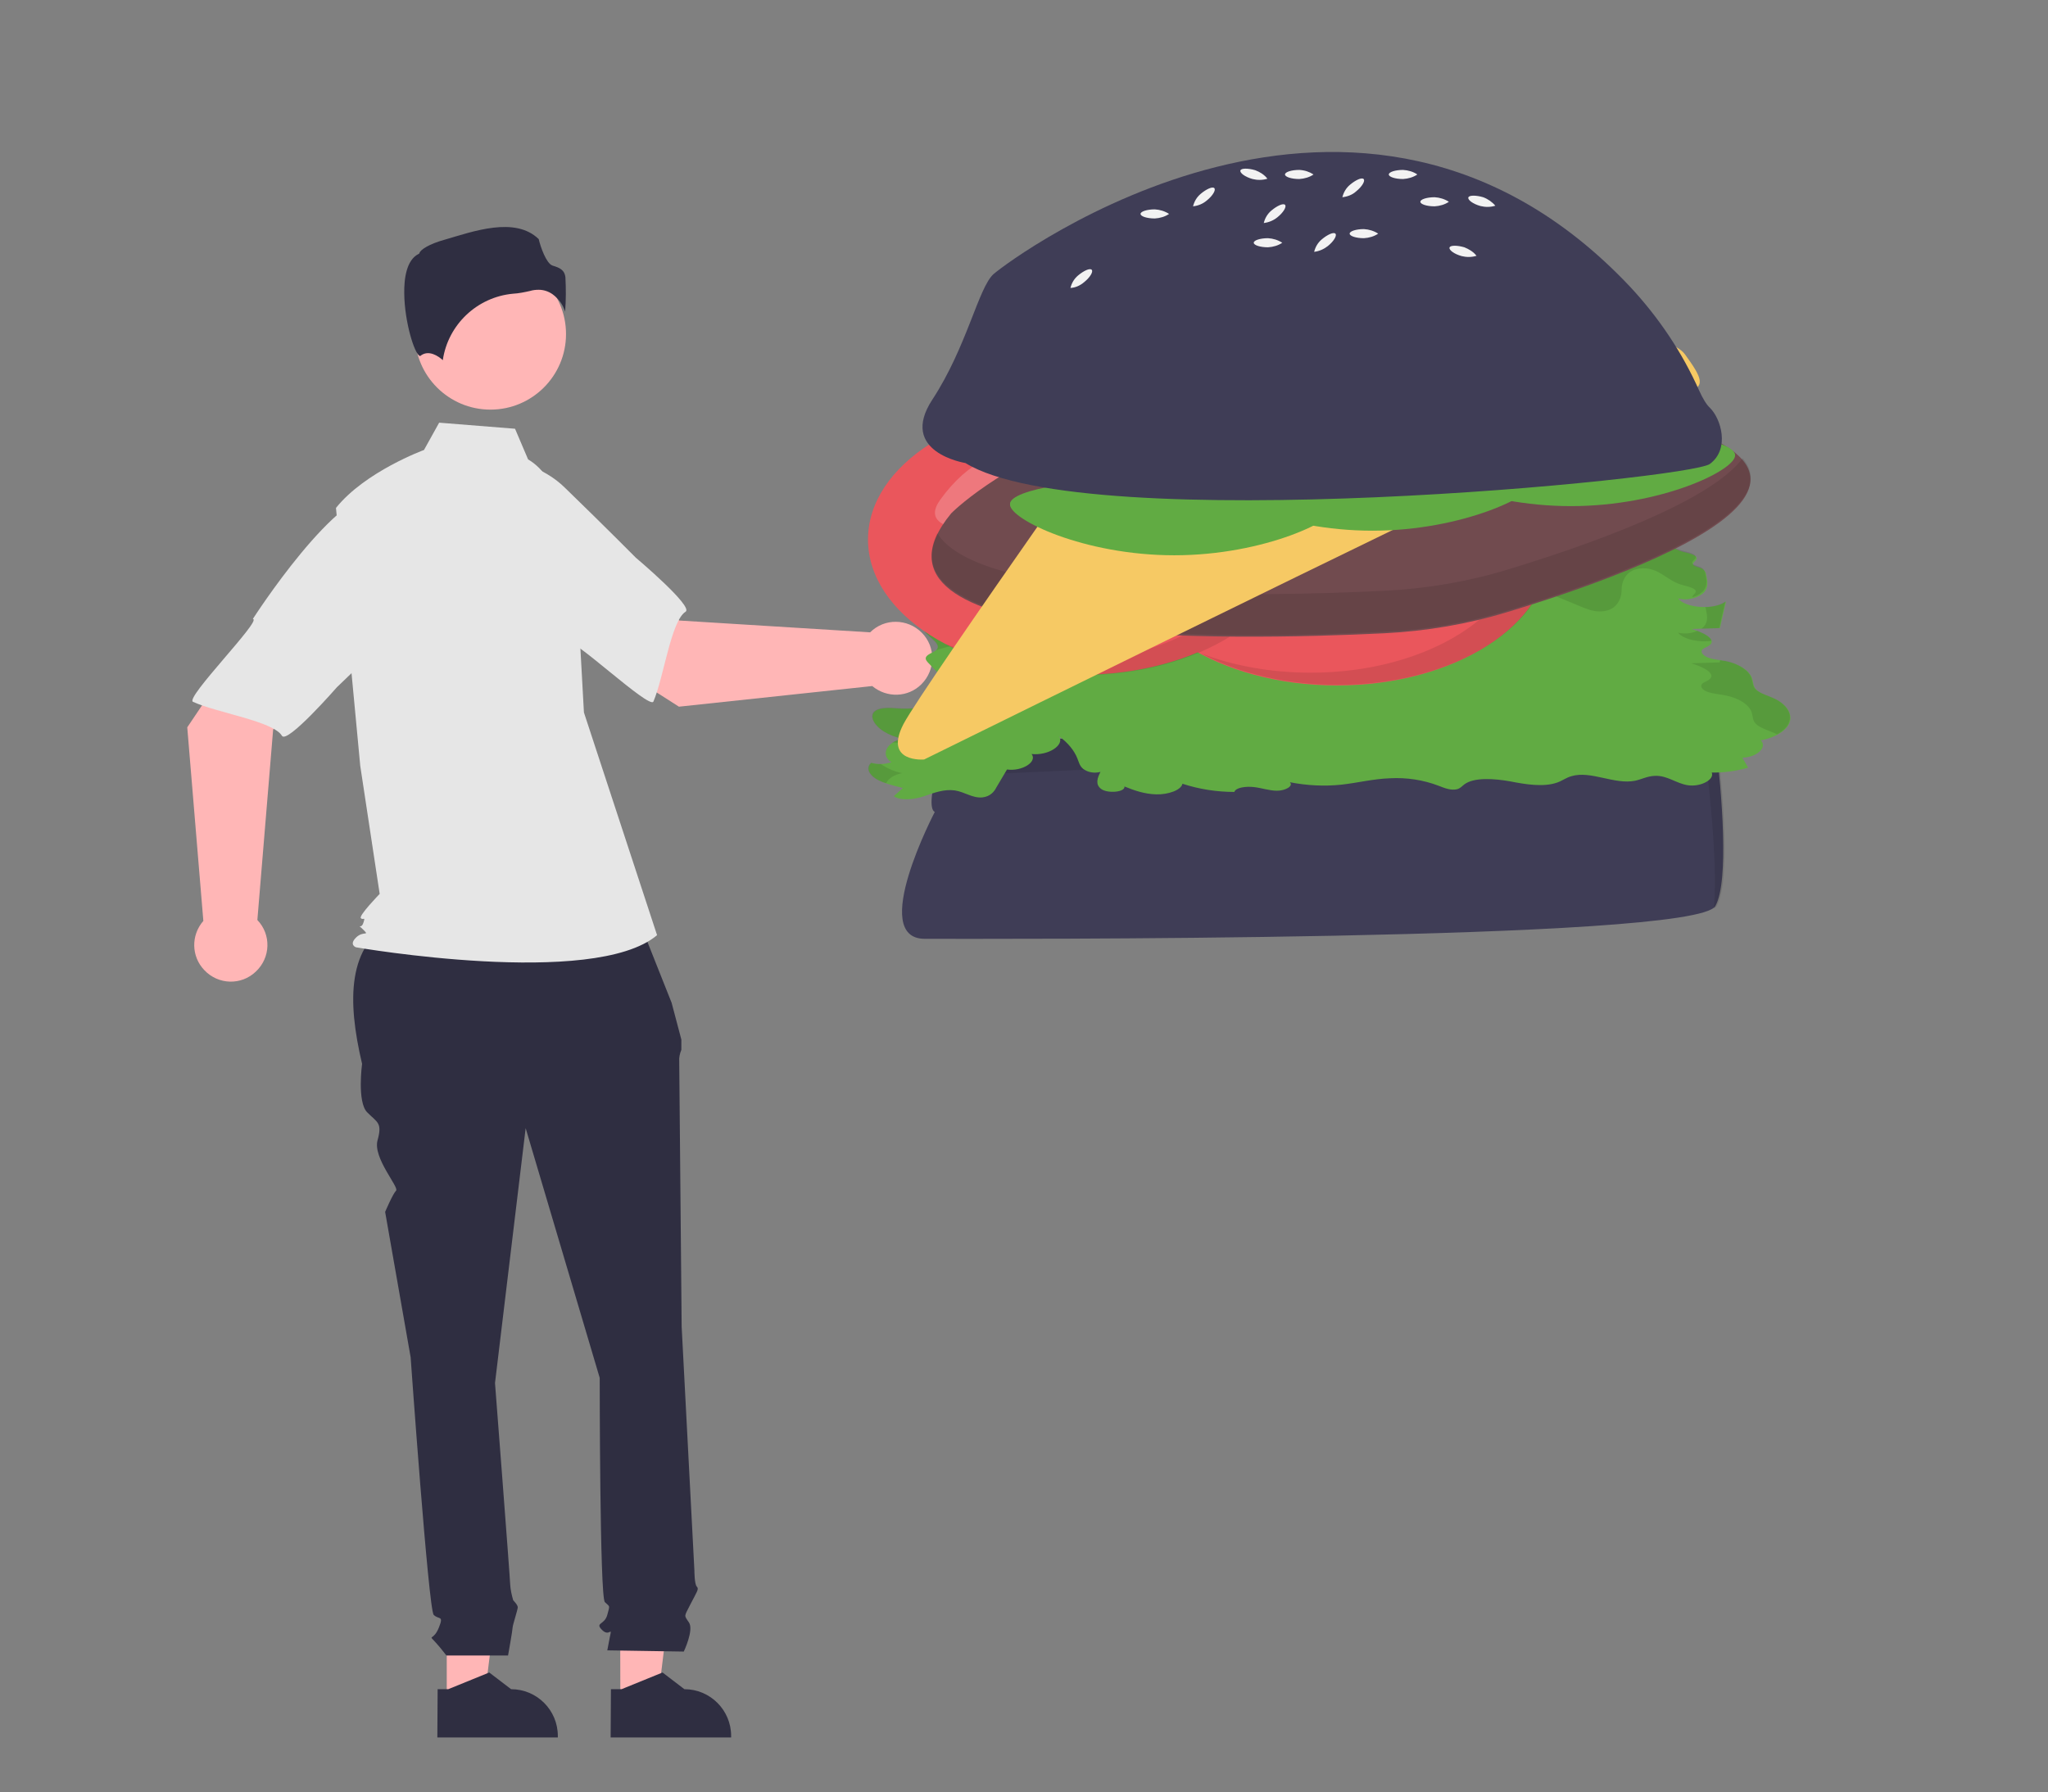 <?xml version="1.0" encoding="utf-8"?>
<!-- Generator: Adobe Illustrator 26.0.3, SVG Export Plug-In . SVG Version: 6.00 Build 0)  -->
<svg version="1.1" id="Layer_1" xmlns="http://www.w3.org/2000/svg" xmlns:xlink="http://www.w3.org/1999/xlink" x="0px" y="0px"
	 viewBox="0 0 674.8 590.6" style="enable-background:new 0 0 674.8 590.6;" xml:space="preserve">
<rect x="0" y="0" width="674.8" height="590.6" fill="#808080" stroke="none"/>
<style type="text/css">
	.st0{fill:#FFB6B6;}
	.st1{fill:#2F2E41;}
	.st2{fill:#E6E6E6;}
	.st3{fill:#3F3D56;}
	.st4{opacity:0.1;enable-background:new    ;}
	.st5{fill:#61AB43;}
	.st6{fill:#EA565C;}
	.st7{opacity:0.2;fill:#FFFFFF;enable-background:new    ;}
	.st8{fill:#714B4F;}
	.st9{opacity:0.1;fill:none;stroke:#000000;stroke-width:2;stroke-miterlimit:10;enable-background:new    ;}
	.st10{fill:#F6C964;}
	.st11{fill:#F2F2F2;}
</style>
<polygon class="st0" points="147.2,513.2 165.4,513.2 159.5,560.7 147.2,560.7 "/>
<path class="st1" d="M144.2,556.7h3.5l13.5-5.5l7.2,5.5l0,0c8.5,0,15.4,6.9,15.4,15.4v0.5h-39.7L144.2,556.7z"/>
<polygon class="st0" points="204.3,513.2 222.5,513.2 216.7,560.7 204.4,560.7 "/>
<path class="st1" d="M201.3,556.7h3.5l13.5-5.5l7.2,5.5l0,0c8.5,0,15.4,6.9,15.4,15.4v0.5h-39.7L201.3,556.7z"/>
<path class="st1" d="M221.3,330.5l3.2,12.1v3.4c-0.5,1.2-0.8,2.5-0.7,3.8c0,2.5,0.8,87.4,0.8,87.4l4.2,80.4c0,0,0,4.5,0.8,5.3
	s0,1.7-2.1,5.8c-2.1,4.2-2.2,3.5-0.5,6s-1.7,9.6-1.7,9.6l-25.2-0.4l0.8-4.2c0.9-4.2,0,0-2.5-2.5s0.8-1.6,1.7-5s0.9-2.5-0.8-4.2
	c-1.7-1.6-1.7-73.9-1.7-73.9l-24.4-82.3l-10.1,84c0,0,5,64.7,5,66.4c0.1,1.7,0.5,3.5,1,5.2c0,0,1.5,1.5,1.5,2.3s-1.7,5.9-1.7,6.7
	s-1.5,9.2-1.5,9.2h-20.3c-1.3-1.7-2.7-3.4-4.2-5c-1.7-1.7,0,0,1.7-4.2c1.7-4.2,0-2.5-1.7-4.2s-7.6-84.9-7.6-84.9l-8.4-47.9
	c0,0,2.5-5.9,3.6-7s-7.7-10.8-6.1-16.6s0-5.8-3.4-9.2s-1.7-16-1.7-16c-5-21.2-4.8-39,10.4-47.3l80-2L221.3,330.5z"/>
<circle class="st0" cx="161.6" cy="110.1" r="24.9"/>
<path class="st2" d="M169.7,141.3l-25-2l-5,9c0,0-19.4,7.1-29,19.1l8,85l6.4,42.2c0,0-7,7.2-6.2,8s1.6-0.8,0.8,1.6s-2.5-0.3-0.1,2.1
	s0.1,0.3-2.3,2.7s0,3.2,0,3.2s78.4,13.6,99.2-4l-24.1-73.4l-1.9-34.5c-0.6-11.5-2.7-22.9-6.1-33.9c-1.8-6-5-11.8-10.4-15
	L169.7,141.3z"/>
<path class="st1" d="M182.1,97c1.9,1.4,3.4,3.4,4.1,5.7c0.3-3.8,0.3-7.5,0.1-11.3c-0.3-2.6-2.1-3.2-4.3-3.9c-2-0.7-3.9-6.1-4.5-8.7
	c-7.8-7.6-21.7-2.5-31,0.2c-5.1,1.4-8,3.3-8.3,4.4l-0.1,0.2l-0.2,0.1c-4,2-4.8,8.2-4.7,13.1c0.1,9.2,3.3,19.7,5.1,20.5
	c0.1,0.1,0.2,0,0.2,0l0,0c2.7-2.2,6,0.1,7.4,1.4c1.7-11.7,11.3-20.8,23.1-21.9c1.9-0.1,3.8-0.5,5.6-0.9c1-0.3,1.9-0.4,2.9-0.4
	C179.1,95.5,180.7,96,182.1,97z"/>
<path class="st0" d="M287.4,226.1c4.8,4,11.8,3.8,16.2-0.6c4.7-4.7,4.8-12.3,0.1-17c-4.7-4.7-12.3-4.8-17-0.1l-62.9-3.9l-20.2-24.8
	l-20.5,27.2l40.6,26L287.4,226.1z"/>
<path class="st2" d="M158,152.7c10.3-2.3,21,0.9,28.4,8.3c13.1,12.7,23.1,22.8,23.1,22.8s19.1,16.1,16.4,17.8
	c-4.8,3-7.2,21.7-10.6,29.6c-1.2,2.8-27.8-22.4-27.8-19.1c0,0-44.5-27.2-42.1-41.5S158,152.8,158,152.7z"/>
<path class="st0" d="M67,303.5c-4.1,4.7-4,11.7,0.3,16.2c4.6,4.9,12.2,5.1,17,0.5c4.9-4.6,5.1-12.2,0.5-17l5.2-62.8l25.3-19.7
	l-26.7-21l-26.9,40L67,303.5z"/>
<path class="st2" d="M143.2,175.6c2.1,10.3-1.3,20.9-8.9,28.2c-13,12.9-23.3,22.7-23.3,22.7s-16.4,18.8-18.1,16
	c-2.8-4.8-21.5-7.6-29.3-11.2c-2.8-1.2,23-27.2,19.7-27.3c0,0,28.2-44,42.4-41.3S143.2,175.7,143.2,175.6z"/>
<path class="st3" d="M308,267.6c0,0-21.9,41.8-3.3,41.8c18.6,0,253.9,0.9,260.5-10.8c4.6-8.2,2.1-37.4,0.1-54.1
	c-0.8-6.8-6.9-11.7-13.9-11.3c-50.9,2.7-241,12.8-240.1,11.5c1.6-2.5,0.5-1.8,0.5-1.8S304.2,265.7,308,267.6z"/>
<path class="st4" d="M565.8,244.5c-0.8-6.8-6.9-11.7-13.9-11.3c-50.9,2.7-241,12.8-240.1,11.5c1.6-2.5,0.5-1.8,0.5-1.8
	s-1.6,5.1-3,10.7c0.2,0,0.4,0.2-0.3,1.2c-0.1,0.2-0.1,0.5-0.2,0.7c7.6,0.7,190.2-8.9,239.9-11.6c7-0.4,13.2,4.6,13.9,11.3
	c1.4,12.4,3.2,31.7,2.1,44.2c0.4-0.2,0.8-0.5,1-0.9C570.2,290.4,567.7,261.2,565.8,244.5z"/>
<path class="st5" d="M334.1,204.8c-2.5-0.7-5.5-1.6-5.2-3.2c0.2-0.8,1.3-1.4,2.1-2.1c1.6-1.3,2-3.1,0.3-4.4
	c-1.7-1.3-5.7-1.4-7.2-0.1c-0.8,0.7-0.7,1.5-1.1,2.3c-1.2,2.4-6.2,3.4-10.4,4.4c-4.2,1-8.9,2.7-8.5,5.1c0.4,2.7,6.9,5.1,4.3,7.5
	c-0.9,0.8-2.9,1.3-3.3,2.3c-0.3,0.7,0.3,1.4,0.9,2l4.2,4.4c1.6,1.8,3.3,3.7,2.8,5.6c-1.1,3.8-10,5.3-17,4.9
	c-2.6-0.2-5.6-0.4-7.4,0.7c-1.3,0.8-1.3,2-0.9,3.1c1.2,2.8,4.9,5.1,9.7,6.2c-5.3,1-7.4,5.3-3.7,7.7c-2.1,0.7-4.4,0.8-6.6,0.2
	c-1.8,1.6-0.8,3.8,1.6,5.3c2.3,1.4,5.6,2.2,8.8,3l-3,2.7c2.2,1.6,6.8,1.1,10,0c3.2-1.1,6.6-2.4,10.1-1.9c3.3,0.5,5.8,2.6,9.1,2.3
	c2.6-0.3,3.9-1.9,4.6-3.3l3.5-5.9c4.9,0.7,10.1-2.5,8.1-5.1c5.5,0.6,10.9-2.9,9.1-5.8c2.9,2.1,5,4.7,6,7.3c0.5,1.2,0.7,2.4,1.9,3.4
	c1.6,1.2,3.7,1.5,5.7,1c-1,1.9-1.8,4.1,0.2,5.6c2.1,1.6,8,1.1,7.7-0.8c3.2,1.3,6.6,2.5,10.5,2.6s8.2-1.4,8.6-3.5
	c5.5,1.8,11.3,2.7,17.1,2.7c0.5-1.5,3.9-1.9,6.5-1.6c2.6,0.3,5,1.2,7.6,1.2c2.6,0,5.5-1.5,4.2-2.8c5.6,1.1,11.4,1.4,17,0.8
	c5.4-0.6,10.4-1.9,15.9-2.1c5.5-0.3,11,0.5,16.2,2.5c1.8,0.7,4,1.6,6,1.1c1.1-0.3,1.6-1,2.4-1.6c3.2-2.4,9.9-1.9,15-1
	c5.1,1,11.1,2,15.6,0.4c1.7-0.6,2.9-1.6,4.7-2.1c6.4-1.9,14.2,2.9,21,1.5c2.2-0.5,4-1.5,6.4-1.6c4.2-0.2,7,2.5,11,3.1
	c4.2,0.6,8.8-1.9,7.8-4.2c4,0.1,8.1-0.5,12-1.6l-1.9-3.3c4.8-0.1,8.3-3.4,6.1-5.7c4.8-0.9,8.6-3.3,9.5-6c0.9-2.7-0.9-5.7-4.7-7.6
	c-2.2-1.1-5.2-1.8-6.5-3.3c-0.9-1.1-0.8-2.3-1.2-3.5c-0.8-2.5-4.2-4.8-8.6-5.7c-1.9-0.4-4-0.5-5.7-1.1c-1.7-0.6-3-1.9-2-2.8
	c0.5-0.5,1.6-0.8,2.2-1.3c2.7-1.9-1.9-4.3-5.9-5.4l9.4-0.3l2-8.8c-3.7,2.9-13.4,2.3-15.8-1c3,1,7-0.3,8.6-2c1.5-1.7,1.1-3.7,0.7-5.6
	c-0.1-1-0.6-1.8-1.6-2.3c-0.9-0.4-2.4-0.6-2.7-1.2c-0.3-0.7,0.9-1.2,1.1-1.9c0.4-1.3-2.7-1.9-4.7-2.4c-4.9-1.5-7.2-5.5-12.7-5.4
	c-5.4,0.1-7,4.2-7,7.2s-1.9,7.1-7.3,7c-2.2,0-4.1-0.8-5.9-1.5l-15.6-6.4c-2.1-0.9-4.2-1.7-6.4-2.2c-3.2-0.7-6.7-0.8-10.1-0.8
	l-22-0.5c-1.1-0.1-2.2,0-3.3,0.3c-1.2,0.4-1.7,1.1-2.4,1.8c-3,2.8-10.3,3.8-15.4,2.3c-1.3-0.4-2.6-1-4-1.2c-4.6-1-9.4,0.8-14.2,1.5
	c-7.8,1.1-17.5-0.7-23.1,2.4c-1.9,1.1-2.9,2.5-4.6,3.6c-1.8,1.1-4.9,1.9-7.1,1c0.3,2.1,0.5,4.2-0.9,6.1c-1.5,1.9-5.2,3.4-8.8,3
	c-1.9-0.5-1.8-2.1-0.9-3.1c0.9-1,2.3-2.1,1.9-3.3c-0.5-1.1-2.5-1.8-4.1-2.6c-1.6-0.8-2.6-2.3-0.9-3c-1.1-1.4-5.1-1.2-6.9-0.1
	c-1.8,1.1-1.9,2.8-2.1,4.3c-0.2,1.5-0.6,3.2-2.6,4.2c-3.5,1.7-10.1,0.8-12.4,3c-0.7,0.7-0.8,1.6-1.2,2.4c-1.9,3.5-9.9,4.4-16.5,4.7
	c-0.1,0.7-0.2,1.5-0.1,2.2C339.5,207.2,335.8,205.3,334.1,204.8z"/>
<path class="st4" d="M562.1,200.9c0.4,1.9,0.8,3.9-0.7,5.6c-0.2,0.2-0.5,0.5-0.8,0.7c2-0.1,4-0.1,5.9-0.2c0.6-2.9,1.3-5.9,2-8.8
	c-1.5,1.2-4.1,1.8-6.7,1.9C562,200.3,562.1,200.6,562.1,200.9z"/>
<path class="st4" d="M563.9,211.2c-0.2-1.2-2.3-2.4-4.6-3.3c-2,0.9-4.3,1.1-6.4,0.6C554.6,210.7,559.7,211.8,563.9,211.2z"/>
<path class="st4" d="M566.8,217.6c-0.1,0.2-0.1,0.5-0.2,0.7c-3.1,0.1-6.3,0.2-9.4,0.3c3.9,1.1,8.6,3.5,5.9,5.4
	c-0.6,0.5-1.7,0.8-2.2,1.3c-1,1,0.2,2.3,2,2.8c1.8,0.6,3.9,0.7,5.7,1.1c4.5,0.9,7.9,3.2,8.6,5.7c0.4,1.2,0.2,2.4,1.2,3.5
	c1.3,1.5,4.3,2.3,6.5,3.3c0.2,0.1,0.4,0.2,0.6,0.3c2.1-1.1,3.5-2.5,4-4.1c1-2.7-0.9-5.7-4.7-7.6c-2.2-1.1-5.2-1.8-6.5-3.3
	c-0.9-1.1-0.8-2.3-1.2-3.5c-0.8-2.5-4.2-4.8-8.6-5.7C568.1,217.8,567.4,217.7,566.8,217.6z"/>
<path class="st4" d="M292,258.1c0.7-1.5,2.6-2.8,5.3-3.3c-2.6-0.5-5-1.6-7.1-3c-1.1,0.1-2.2-0.1-3.2-0.4c-1.8,1.6-0.8,3.8,1.6,5.3
	C289.6,257.3,290.8,257.8,292,258.1z"/>
<path class="st4" d="M308.5,214.3c1.3-0.5,2.7-0.8,4.1-1.2c4.2-1,9.1-2,10.4-4.4c0.4-0.8,0.4-1.6,1.1-2.3c1.5-1.4,5.5-1.2,7.2,0.1
	c1.7,1.3,1.2,3.1-0.3,4.4c-0.8,0.7-1.9,1.3-2.1,2.1c-0.3,1.5,2.8,2.4,5.2,3.2c1.2,0.3,2.2,0.9,3.2,1.6c0-0.2,0.1-0.3,0.1-0.5
	c6.6-0.3,14.6-1.2,16.5-4.7c0.4-0.8,0.5-1.6,1.2-2.4c2.3-2.3,9-1.4,12.4-3c2.1-1,2.5-2.7,2.6-4.2s0.4-3.1,2.1-4.3
	c1.8-1.1,5.7-1.3,6.9,0.1c-1.6,0.7-0.6,2.3,0.9,3c1.5,0.8,3.6,1.5,4.1,2.6c0.5,1.1-0.9,2.3-1.9,3.3c-0.9,1.1-1.1,2.7,0.9,3.1
	c3.6,0.5,7.4-1.1,8.8-3c1.5-1.9,1.2-4.1,0.9-6.1c2.2,0.8,5.3,0.1,7.1-1c1.8-1.1,2.8-2.5,4.6-3.6c5.6-3.2,15.3-1.4,23.1-2.4
	c4.7-0.6,9.6-2.4,14.2-1.5c1.5,0.3,2.7,0.8,4,1.2c5.2,1.5,12.4,0.5,15.4-2.3c0.7-0.6,1.2-1.4,2.4-1.8c1.1-0.3,2.2-0.3,3.3-0.3
	c7.3,0.2,14.6,0.3,22,0.5c3.4,0.1,6.9,0.2,10.1,0.8c2.2,0.6,4.4,1.3,6.4,2.2c5.2,2.2,10.5,4.3,15.7,6.5c1.8,0.7,3.6,1.5,5.9,1.5
	c5.5,0.1,7.3-4,7.3-7s1.5-7.1,7-7.2c5.5-0.1,7.9,4,12.7,5.4c2.1,0.6,5.1,1.2,4.7,2.4c-0.2,0.6-1.1,1.1-1.1,1.7c1.3-0.3,2.6-1,3.6-2
	c1.5-1.8,1.1-3.7,0.7-5.6c-0.1-1-0.6-1.8-1.6-2.3c-0.9-0.4-2.4-0.6-2.7-1.2c-0.3-0.7,0.9-1.2,1.1-1.9c0.4-1.3-2.7-1.9-4.7-2.4
	c-4.9-1.5-7.2-5.5-12.7-5.4c-5.4,0.1-7,4.2-7,7.2s-1.9,7.1-7.3,7c-2.2,0-4.1-0.8-5.9-1.5c-5.2-2.2-10.5-4.3-15.7-6.5
	c-2.1-0.9-4.2-1.7-6.4-2.2c-3.2-0.7-6.7-0.8-10.1-0.8c-7.3-0.2-14.6-0.3-22-0.5c-1.1-0.1-2.2,0-3.3,0.3c-1.2,0.4-1.7,1.1-2.4,1.8
	c-3,2.8-10.3,3.8-15.4,2.3c-1.3-0.4-2.6-1-4-1.2c-4.6-1-9.4,0.8-14.2,1.5c-7.8,1.1-17.5-0.7-23.1,2.4c-1.9,1.1-2.9,2.5-4.6,3.6
	c-1.8,1.1-4.9,1.9-7.1,1c0.3,2.1,0.5,4.2-0.9,6.1c-1.5,1.9-5.2,3.4-8.8,3c-1.9-0.5-1.8-2.1-0.9-3.1s2.3-2.1,1.9-3.3
	c-0.5-1.1-2.5-1.8-4.1-2.6c-1.6-0.8-2.6-2.3-0.9-3c-1.1-1.4-5.1-1.2-6.9-0.1c-1.8,1.1-1.9,2.8-2.1,4.3s-0.6,3.2-2.6,4.2
	c-3.5,1.7-10.1,0.8-12.4,3c-0.7,0.7-0.8,1.6-1.2,2.4c-1.9,3.5-9.9,4.4-16.5,4.7c0,0.2-0.1,0.3-0.1,0.5c-0.9-0.7-2.1-1.2-3.2-1.6
	c-2.5-0.7-5.5-1.6-5.2-3.2c0.2-0.8,1.3-1.4,2.1-2.1c1.6-1.3,2-3.1,0.3-4.4c-1.7-1.3-5.7-1.4-7.2-0.1c-0.8,0.7-0.7,1.5-1.1,2.3
	c-1.2,2.4-6.2,3.4-10.4,4.4c-4.2,1-8.9,2.7-8.5,5.1C304.5,209.6,310.8,212,308.5,214.3z"/>
<path class="st4" d="M297.3,243.5c-1.2,0.2-2.3,0.6-3.3,1.2c0.6,0,1.2,0.1,1.9,0.1c7,0.5,15.9-1,17-4.9c0.5-1.9-1.2-3.8-2.8-5.6
	c-0.6-0.7-1.3-1.4-2-2.1c-3.5,1.1-8.1,1.5-12.2,1.2c-2.6-0.2-5.6-0.4-7.4,0.7c-1.3,0.8-1.3,2-0.9,3.1
	C288.8,240.1,292.5,242.4,297.3,243.5z"/>
<ellipse class="st6" cx="440.5" cy="181.3" rx="70" ry="44.6"/>
<path class="st7" d="M416.7,178.2c0,0-31.8,3.2-22.4-9.9s21-17.6,26.6-13.9c5.6,3.6,7.9,13.5,7,13.5c-0.9,0-14.5-7.6-19.2-1.8
	C404.1,171.9,416.7,178.2,416.7,178.2z"/>
<path class="st7" d="M444.1,179.5c0,0,26.2,17.6,10.3,21.6c-15.9,4-27.8,0.1-29.6-6.1c-1.8-6.2,3.1-15.2,3.8-14.6
	c0.7,0.6,5.8,14.9,13.3,13.4S444.1,179.5,444.1,179.5z"/>
<path class="st7" d="M450.2,168.5c0,0,2.1-30.7,13.9-19.6c11.8,11,14.5,22.9,9.8,27.6c-4.6,4.7-15.1,5.3-15,4.4s10.3-12.5,5-17.9
	S450.2,168.5,450.2,168.5z"/>
<ellipse class="st6" cx="356" cy="177.8" rx="70" ry="44.6"/>
<path class="st7" d="M332.2,174.6c0,0-31.8,3.2-22.4-9.9s21-17.6,26.6-13.9s7.9,13.5,7,13.5s-14.5-7.6-19.2-1.8
	C319.6,168.3,332.2,174.6,332.2,174.6z"/>
<path class="st7" d="M359.7,175.9c0,0,26.2,17.6,10.3,21.6c-15.9,4-27.8,0.1-29.6-6.1c-1.8-6.2,3.1-15.2,3.8-14.6
	c0.7,0.6,5.8,14.9,13.3,13.4S359.7,175.9,359.7,175.9z"/>
<path class="st7" d="M365.8,164.9c0,0,2.1-30.7,13.9-19.6c11.8,11.1,14.5,22.9,9.8,27.6s-15.1,5.3-15,4.4c0.1-0.9,10.3-12.5,5-17.9
	C374.3,153.9,365.8,164.9,365.8,164.9z"/>
<path class="st4" d="M392.4,139.8c15.2,8.2,25,20.4,25,34.1c0,24.6-31.3,44.6-70,44.6c-13.2,0-25.7-2.3-36.2-6.4
	c12.2,6.5,27.9,10.4,45.1,10.4c38.7,0,70-19.9,70-44.6C426.2,161.8,412.7,147.7,392.4,139.8z"/>
<path class="st4" d="M476.9,143c15.2,8.2,25,20.4,25,34.1c0,24.6-31.3,44.6-70,44.6c-13.2,0-25.7-2.3-36.2-6.4
	c12.2,6.5,27.9,10.4,45.1,10.4c38.7,0,70-19.9,70-44.6C510.7,165,497.2,150.8,476.9,143z"/>
<path class="st8" d="M313.4,169.2c0,0,60.2-62.1,207.7-36.4c116.6,20.3,20.9,55.2-24.4,68.9c-13.1,4-26.7,6.3-40.5,7
	C405.2,211.2,276.9,213.5,313.4,169.2z"/>
<path class="st4" d="M496.8,187.7c-13.1,4-26.7,6.3-40.5,7c-41.4,2-133.4,4-147.5-19c-17.8,37,99.3,34.8,147.5,32.5
	c13.8-0.7,27.4-3,40.5-7c33.2-10.1,93.4-31.5,77.4-50.2C563.3,165.7,522.1,180,496.8,187.7z"/>
<line class="st9" x1="442" y1="133" x2="458.3" y2="164.1"/>
<line class="st9" x1="391.6" y1="144.2" x2="405.6" y2="170.3"/>
<line class="st9" x1="471.4" y1="133" x2="493.4" y2="164.1"/>
<line class="st9" x1="391.6" y1="173" x2="538.6" y2="155.1"/>
<line class="st9" x1="533" y1="138.9" x2="543.3" y2="152.8"/>
<line class="st9" x1="362.7" y1="155.1" x2="369.2" y2="168.1"/>
<path class="st10" d="M384.6,112.8c0,0,134.3-0.6,135.5-1.8c1.2-1.2,29.6-1.8,35.1,5.8s7.4,11.1,0,12.3
	c-7.4,1.2-250.7,121.2-250.7,121.2s-13.5,1.2-6.8-11.7C304.5,225.8,384.6,112.8,384.6,112.8z"/>
<path class="st5" d="M441,166.3c0,4.9-24.3,16.7-54.1,16.7s-54.1-11.8-54.1-16.7s24.3-6.8,54.1-6.8S441,161.5,441,166.3z"/>
<ellipse class="st5" cx="386.9" cy="166.1" rx="54.1" ry="8.8"/>
<path class="st5" d="M506.3,158.2c0,4.9-24.3,16.7-54.1,16.7c-29.9,0-54.1-11.8-54.1-16.7s24.3-6.8,54.1-6.8
	C482.1,151.5,506.3,153.4,506.3,158.2z"/>
<ellipse class="st5" cx="452.2" cy="158" rx="54.1" ry="8.8"/>
<path class="st5" d="M571.7,150.1c0,4.9-24.3,16.7-54.1,16.7c-29.9,0-54.1-11.8-54.1-16.7s24.3-6.8,54.1-6.8
	C547.4,143.3,571.7,145.2,571.7,150.1z"/>
<ellipse class="st5" cx="517.5" cy="149.9" rx="54.1" ry="8.8"/>
<path class="st3" d="M318.1,152.6c0,0-22.3-3.5-10.9-20.9s15.2-37,20.2-41.4c5.6-4.9,120.3-90.6,209.7,4.2
	c9.5,10.2,17.2,21.7,22.8,34.3c1.1,2.4,2.3,4.5,3.5,5.6c3.6,3.5,6.7,13.5,0,18.5S358.3,177.3,318.1,152.6z"/>
<path class="st11" d="M422.5,80c-1.3,0.9-3,1.4-4.7,1.5c-2.6,0-4.7-0.7-4.7-1.5c0-0.8,2.1-1.5,4.7-1.5
	C419.5,78.6,421.1,79.1,422.5,80z"/>
<path class="st11" d="M385.2,70.5c-1.3,0.9-3,1.4-4.7,1.5c-2.6,0-4.7-0.7-4.7-1.5c0-0.8,2.1-1.5,4.7-1.5
	C382.2,69.1,383.8,69.6,385.2,70.5z"/>
<path class="st11" d="M486.5,84.3c-1.6,0.5-3.3,0.5-4.9,0.1c-2.5-0.7-4.2-2-4-2.8c0.2-0.8,2.5-0.8,4.9-0.1
	C484,82.1,485.5,83,486.5,84.3z"/>
<path class="st11" d="M417.6,58.9c-1.6,0.5-3.3,0.5-4.9,0.1c-2.5-0.7-4.2-2-4-2.8c0.2-0.8,2.5-0.8,4.9-0.1
	C415.2,56.7,416.6,57.6,417.6,58.9z"/>
<path class="st11" d="M492.7,67.8c-1.6,0.5-3.3,0.5-4.9,0.1c-2.5-0.7-4.2-2-4-2.8c0.2-0.8,2.5-0.8,4.9-0.1
	C490.3,65.6,491.7,66.6,492.7,67.8z"/>
<path class="st11" d="M477.4,66.5c-1.3,0.9-3,1.4-4.7,1.5c-2.6,0-4.7-0.7-4.7-1.5s2.1-1.5,4.7-1.5C474.4,65.1,476,65.6,477.4,66.5z"
	/>
<path class="st11" d="M432.8,57.5c-1.3,0.9-3,1.4-4.7,1.5c-2.6,0-4.7-0.7-4.7-1.5c0-0.8,2.1-1.5,4.7-1.5
	C429.9,56.1,431.4,56.6,432.8,57.5z"/>
<path class="st11" d="M467,57.5c-1.3,0.9-3,1.4-4.7,1.5c-2.6,0-4.7-0.7-4.7-1.5c0-0.8,2.1-1.5,4.7-1.5C464,56.1,465.7,56.6,467,57.5
	z"/>
<path class="st11" d="M454.1,77c-1.3,0.9-3,1.4-4.7,1.5c-2.6,0-4.7-0.7-4.7-1.5s2.1-1.5,4.7-1.5C451.1,75.6,452.7,76.1,454.1,77z"/>
<path class="st11" d="M416.4,73.5c0.4-1.6,1.2-3,2.5-4.1c1.9-1.6,3.9-2.5,4.5-1.9c0.6,0.6-0.5,2.5-2.5,4.1
	C419.7,72.6,418.1,73.3,416.4,73.5z"/>
<path class="st11" d="M393.1,68c0.4-1.6,1.2-3,2.5-4.1c1.9-1.6,3.9-2.5,4.5-1.9c0.6,0.6-0.5,2.5-2.5,4.1
	C396.3,67.2,394.8,67.8,393.1,68z"/>
<path class="st11" d="M352.7,94.9c0.4-1.6,1.2-3,2.5-4.1c1.9-1.6,3.9-2.5,4.5-1.9s-0.5,2.5-2.5,4.1
	C355.9,94.1,354.4,94.8,352.7,94.9z"/>
<path class="st11" d="M442.3,65c0.4-1.6,1.2-3,2.5-4.1c1.9-1.6,3.9-2.5,4.5-1.9c0.6,0.6-0.5,2.5-2.5,4.1
	C445.6,64.2,444,64.8,442.3,65z"/>
<path class="st11" d="M433,83c0.4-1.6,1.2-3,2.5-4.1c1.9-1.6,3.9-2.5,4.5-1.9s-0.5,2.5-2.5,4.1C436.2,82.1,434.7,82.8,433,83z"/>
</svg>
